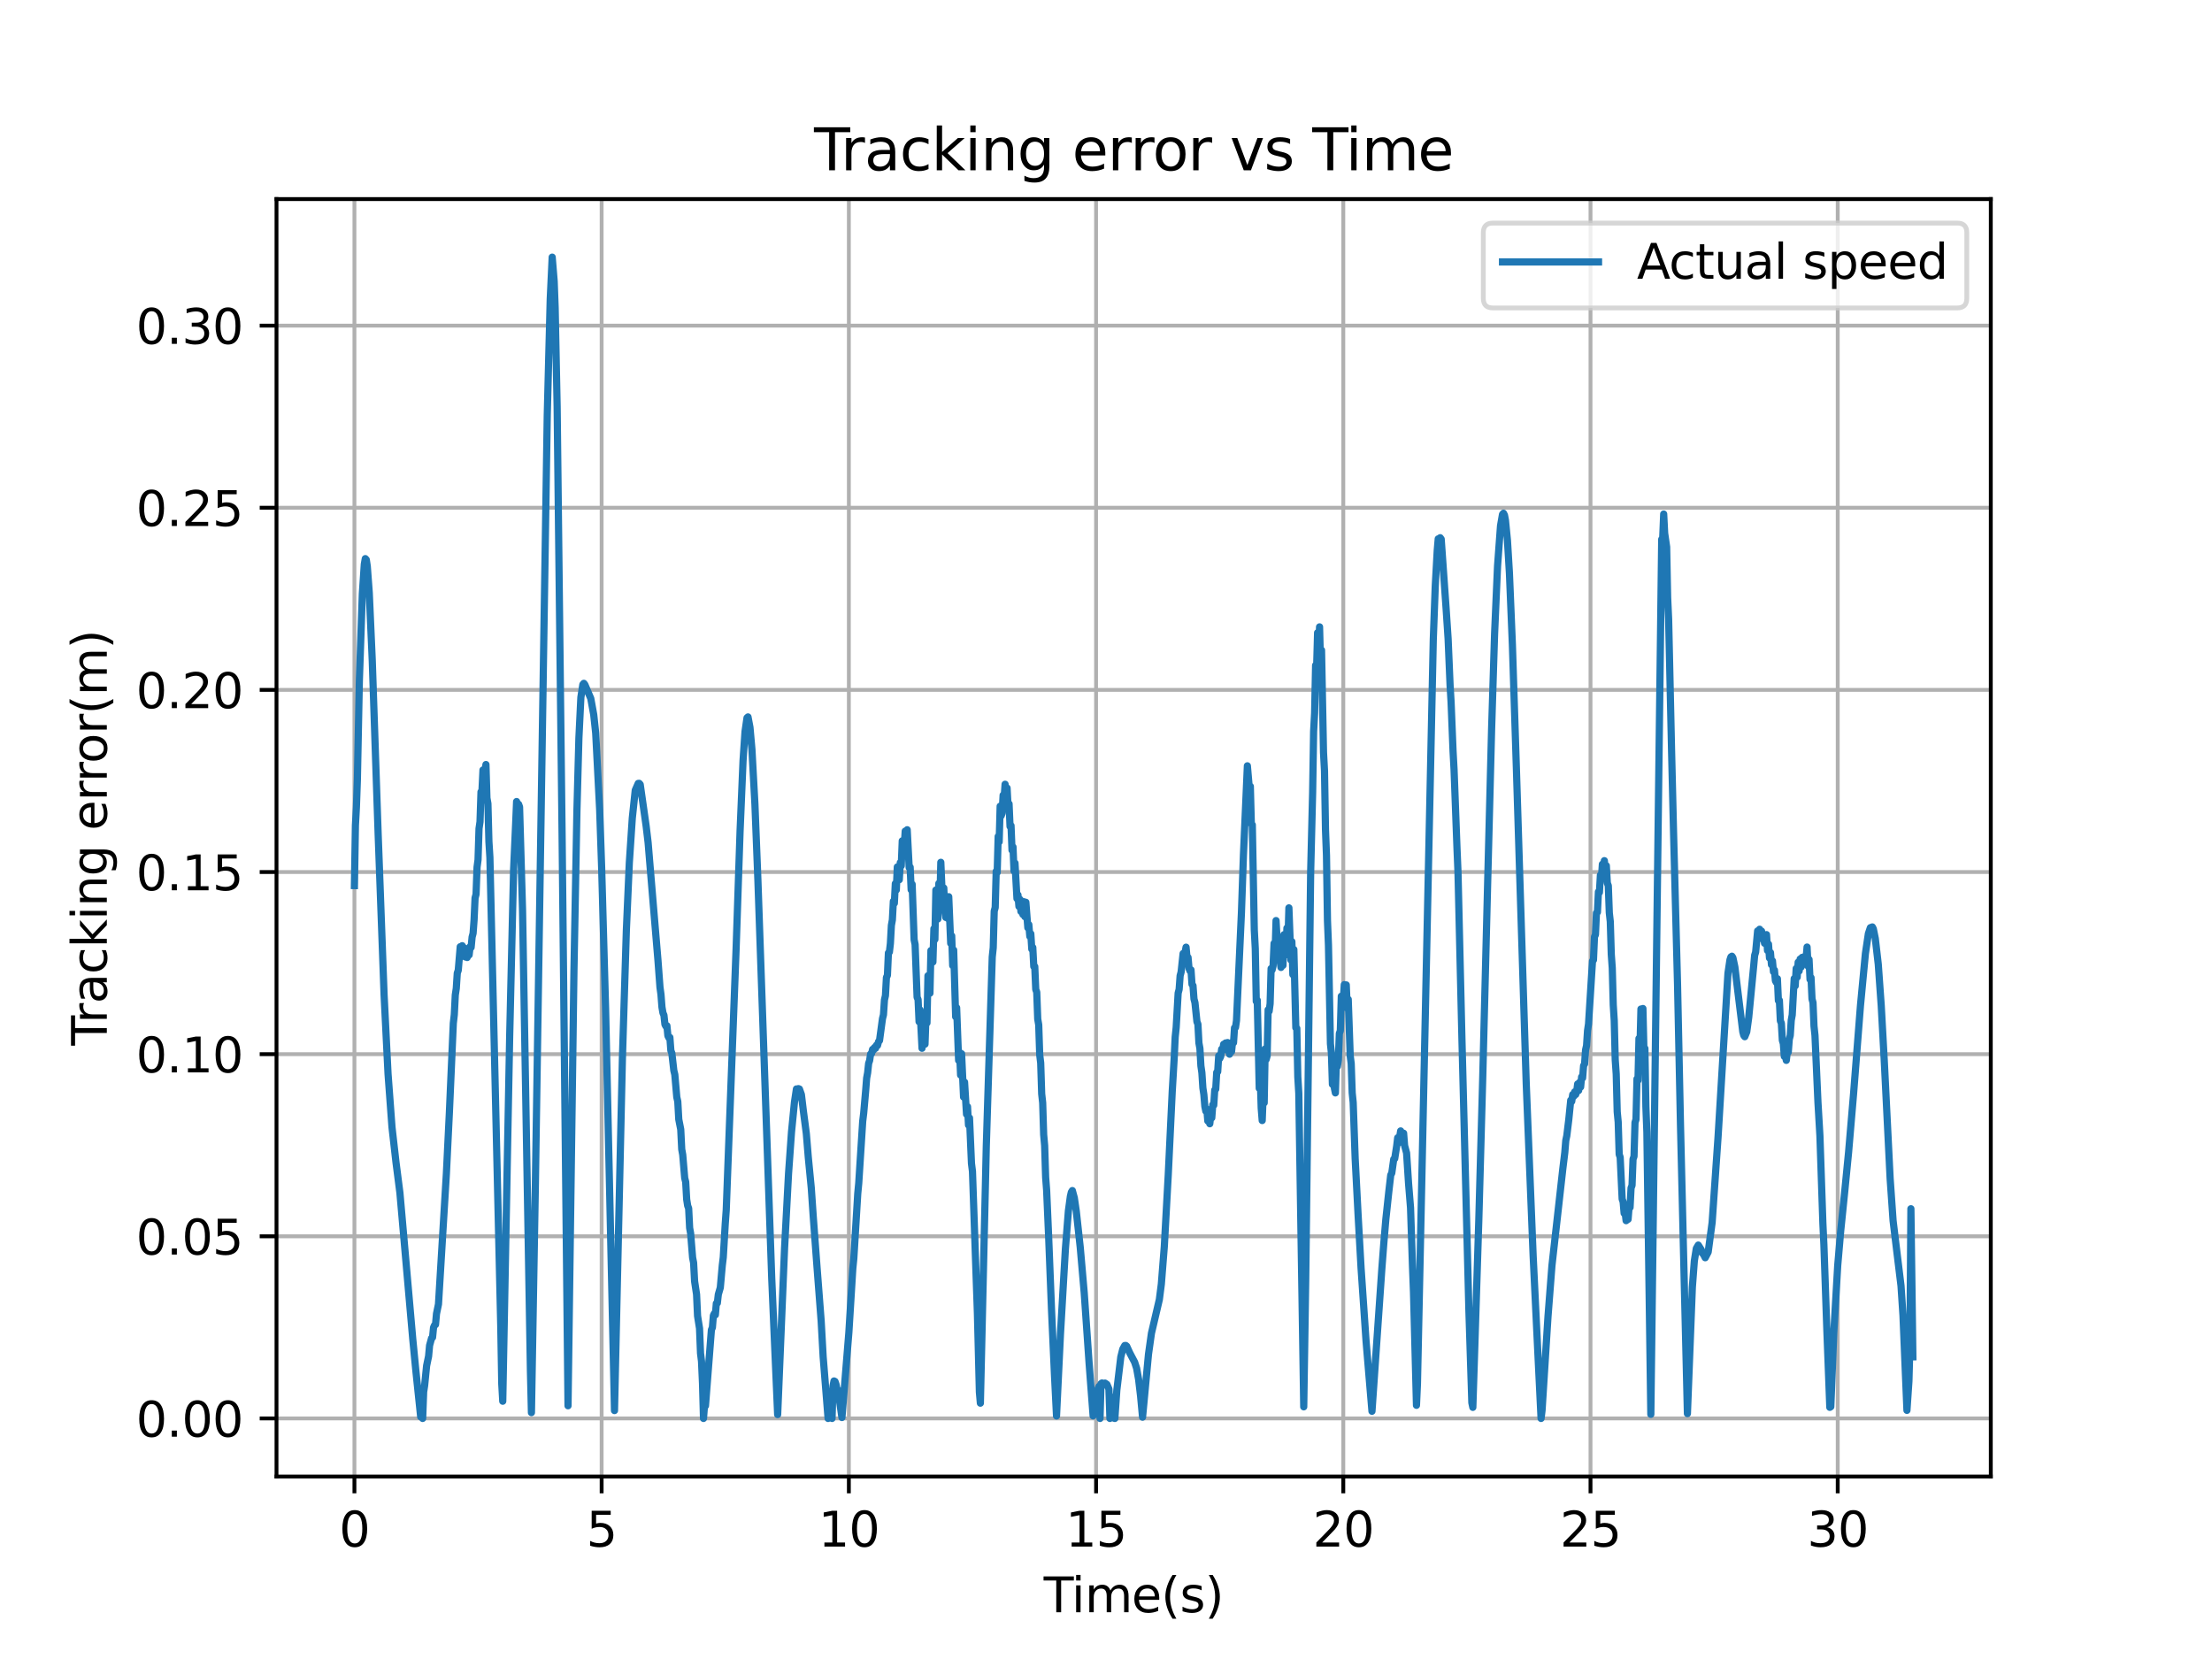 <?xml version="1.0" encoding="utf-8" standalone="no"?>
<!DOCTYPE svg PUBLIC "-//W3C//DTD SVG 1.1//EN"
  "http://www.w3.org/Graphics/SVG/1.1/DTD/svg11.dtd">
<svg xmlns:xlink="http://www.w3.org/1999/xlink" width="460.8pt" height="345.6pt" viewBox="0 0 460.8 345.6" xmlns="http://www.w3.org/2000/svg" version="1.1">
 <defs>
  <style type="text/css">*{stroke-linejoin: round; stroke-linecap: butt}</style>
 </defs>
 <g id="figure_1">
  <g id="patch_1">
   <path d="M 0 345.6 
L 460.8 345.6 
L 460.8 0 
L 0 0 
z
" style="fill: #ffffff"/>
  </g>
  <g id="axes_1">
   <g id="patch_2">
    <path d="M 57.6 307.584 
L 414.72 307.584 
L 414.72 41.472 
L 57.6 41.472 
z
" style="fill: #ffffff"/>
   </g>
   <g id="matplotlib.axis_1">
    <g id="xtick_1">
     <g id="line2d_1">
      <path d="M 73.833 307.584 
L 73.833 41.472 
" clip-path="url(#p27a03e631f)" style="fill: none; stroke: #b0b0b0; stroke-width: 0.8; stroke-linecap: square"/>
     </g>
     <g id="line2d_2">
      <defs>
       <path id="mae8f7dd7ca" d="M 0 0 
L 0 3.5 
" style="stroke: #000000; stroke-width: 0.8"/>
      </defs>
      <g>
       <use xlink:href="#mae8f7dd7ca" x="73.833" y="307.584" style="stroke: #000000; stroke-width: 0.8"/>
      </g>
     </g>
     <g id="text_1">
      <!-- 0 -->
      <g transform="translate(70.651 322.182) scale(0.1 -0.1)">
       <defs>
        <path id="DejaVuSans-30" d="M 2034 4250 
Q 1547 4250 1301 3770 
Q 1056 3291 1056 2328 
Q 1056 1369 1301 889 
Q 1547 409 2034 409 
Q 2525 409 2770 889 
Q 3016 1369 3016 2328 
Q 3016 3291 2770 3770 
Q 2525 4250 2034 4250 
z
M 2034 4750 
Q 2819 4750 3233 4129 
Q 3647 3509 3647 2328 
Q 3647 1150 3233 529 
Q 2819 -91 2034 -91 
Q 1250 -91 836 529 
Q 422 1150 422 2328 
Q 422 3509 836 4129 
Q 1250 4750 2034 4750 
z
" transform="scale(0.016)"/>
       </defs>
       <use xlink:href="#DejaVuSans-30"/>
      </g>
     </g>
    </g>
    <g id="xtick_2">
     <g id="line2d_3">
      <path d="M 125.332 307.584 
L 125.332 41.472 
" clip-path="url(#p27a03e631f)" style="fill: none; stroke: #b0b0b0; stroke-width: 0.8; stroke-linecap: square"/>
     </g>
     <g id="line2d_4">
      <g>
       <use xlink:href="#mae8f7dd7ca" x="125.332" y="307.584" style="stroke: #000000; stroke-width: 0.8"/>
      </g>
     </g>
     <g id="text_2">
      <!-- 5 -->
      <g transform="translate(122.151 322.182) scale(0.1 -0.1)">
       <defs>
        <path id="DejaVuSans-35" d="M 691 4666 
L 3169 4666 
L 3169 4134 
L 1269 4134 
L 1269 2991 
Q 1406 3038 1543 3061 
Q 1681 3084 1819 3084 
Q 2600 3084 3056 2656 
Q 3513 2228 3513 1497 
Q 3513 744 3044 326 
Q 2575 -91 1722 -91 
Q 1428 -91 1123 -41 
Q 819 9 494 109 
L 494 744 
Q 775 591 1075 516 
Q 1375 441 1709 441 
Q 2250 441 2565 725 
Q 2881 1009 2881 1497 
Q 2881 1984 2565 2268 
Q 2250 2553 1709 2553 
Q 1456 2553 1204 2497 
Q 953 2441 691 2322 
L 691 4666 
z
" transform="scale(0.016)"/>
       </defs>
       <use xlink:href="#DejaVuSans-35"/>
      </g>
     </g>
    </g>
    <g id="xtick_3">
     <g id="line2d_5">
      <path d="M 176.832 307.584 
L 176.832 41.472 
" clip-path="url(#p27a03e631f)" style="fill: none; stroke: #b0b0b0; stroke-width: 0.8; stroke-linecap: square"/>
     </g>
     <g id="line2d_6">
      <g>
       <use xlink:href="#mae8f7dd7ca" x="176.832" y="307.584" style="stroke: #000000; stroke-width: 0.8"/>
      </g>
     </g>
     <g id="text_3">
      <!-- 10 -->
      <g transform="translate(170.47 322.182) scale(0.1 -0.1)">
       <defs>
        <path id="DejaVuSans-31" d="M 794 531 
L 1825 531 
L 1825 4091 
L 703 3866 
L 703 4441 
L 1819 4666 
L 2450 4666 
L 2450 531 
L 3481 531 
L 3481 0 
L 794 0 
L 794 531 
z
" transform="scale(0.016)"/>
       </defs>
       <use xlink:href="#DejaVuSans-31"/>
       <use xlink:href="#DejaVuSans-30" x="63.623"/>
      </g>
     </g>
    </g>
    <g id="xtick_4">
     <g id="line2d_7">
      <path d="M 228.332 307.584 
L 228.332 41.472 
" clip-path="url(#p27a03e631f)" style="fill: none; stroke: #b0b0b0; stroke-width: 0.8; stroke-linecap: square"/>
     </g>
     <g id="line2d_8">
      <g>
       <use xlink:href="#mae8f7dd7ca" x="228.332" y="307.584" style="stroke: #000000; stroke-width: 0.8"/>
      </g>
     </g>
     <g id="text_4">
      <!-- 15 -->
      <g transform="translate(221.97 322.182) scale(0.1 -0.1)">
       <use xlink:href="#DejaVuSans-31"/>
       <use xlink:href="#DejaVuSans-35" x="63.623"/>
      </g>
     </g>
    </g>
    <g id="xtick_5">
     <g id="line2d_9">
      <path d="M 279.832 307.584 
L 279.832 41.472 
" clip-path="url(#p27a03e631f)" style="fill: none; stroke: #b0b0b0; stroke-width: 0.8; stroke-linecap: square"/>
     </g>
     <g id="line2d_10">
      <g>
       <use xlink:href="#mae8f7dd7ca" x="279.832" y="307.584" style="stroke: #000000; stroke-width: 0.8"/>
      </g>
     </g>
     <g id="text_5">
      <!-- 20 -->
      <g transform="translate(273.469 322.182) scale(0.1 -0.1)">
       <defs>
        <path id="DejaVuSans-32" d="M 1228 531 
L 3431 531 
L 3431 0 
L 469 0 
L 469 531 
Q 828 903 1448 1529 
Q 2069 2156 2228 2338 
Q 2531 2678 2651 2914 
Q 2772 3150 2772 3378 
Q 2772 3750 2511 3984 
Q 2250 4219 1831 4219 
Q 1534 4219 1204 4116 
Q 875 4013 500 3803 
L 500 4441 
Q 881 4594 1212 4672 
Q 1544 4750 1819 4750 
Q 2544 4750 2975 4387 
Q 3406 4025 3406 3419 
Q 3406 3131 3298 2873 
Q 3191 2616 2906 2266 
Q 2828 2175 2409 1742 
Q 1991 1309 1228 531 
z
" transform="scale(0.016)"/>
       </defs>
       <use xlink:href="#DejaVuSans-32"/>
       <use xlink:href="#DejaVuSans-30" x="63.623"/>
      </g>
     </g>
    </g>
    <g id="xtick_6">
     <g id="line2d_11">
      <path d="M 331.332 307.584 
L 331.332 41.472 
" clip-path="url(#p27a03e631f)" style="fill: none; stroke: #b0b0b0; stroke-width: 0.8; stroke-linecap: square"/>
     </g>
     <g id="line2d_12">
      <g>
       <use xlink:href="#mae8f7dd7ca" x="331.332" y="307.584" style="stroke: #000000; stroke-width: 0.8"/>
      </g>
     </g>
     <g id="text_6">
      <!-- 25 -->
      <g transform="translate(324.969 322.182) scale(0.1 -0.1)">
       <use xlink:href="#DejaVuSans-32"/>
       <use xlink:href="#DejaVuSans-35" x="63.623"/>
      </g>
     </g>
    </g>
    <g id="xtick_7">
     <g id="line2d_13">
      <path d="M 382.831 307.584 
L 382.831 41.472 
" clip-path="url(#p27a03e631f)" style="fill: none; stroke: #b0b0b0; stroke-width: 0.8; stroke-linecap: square"/>
     </g>
     <g id="line2d_14">
      <g>
       <use xlink:href="#mae8f7dd7ca" x="382.831" y="307.584" style="stroke: #000000; stroke-width: 0.8"/>
      </g>
     </g>
     <g id="text_7">
      <!-- 30 -->
      <g transform="translate(376.469 322.182) scale(0.1 -0.1)">
       <defs>
        <path id="DejaVuSans-33" d="M 2597 2516 
Q 3050 2419 3304 2112 
Q 3559 1806 3559 1356 
Q 3559 666 3084 287 
Q 2609 -91 1734 -91 
Q 1441 -91 1130 -33 
Q 819 25 488 141 
L 488 750 
Q 750 597 1062 519 
Q 1375 441 1716 441 
Q 2309 441 2620 675 
Q 2931 909 2931 1356 
Q 2931 1769 2642 2001 
Q 2353 2234 1838 2234 
L 1294 2234 
L 1294 2753 
L 1863 2753 
Q 2328 2753 2575 2939 
Q 2822 3125 2822 3475 
Q 2822 3834 2567 4026 
Q 2313 4219 1838 4219 
Q 1578 4219 1281 4162 
Q 984 4106 628 3988 
L 628 4550 
Q 988 4650 1302 4700 
Q 1616 4750 1894 4750 
Q 2613 4750 3031 4423 
Q 3450 4097 3450 3541 
Q 3450 3153 3228 2886 
Q 3006 2619 2597 2516 
z
" transform="scale(0.016)"/>
       </defs>
       <use xlink:href="#DejaVuSans-33"/>
       <use xlink:href="#DejaVuSans-30" x="63.623"/>
      </g>
     </g>
    </g>
    <g id="text_8">
     <!-- Time(s) -->
     <g transform="translate(217.42 335.861) scale(0.1 -0.1)">
      <defs>
       <path id="DejaVuSans-54" d="M -19 4666 
L 3928 4666 
L 3928 4134 
L 2272 4134 
L 2272 0 
L 1638 0 
L 1638 4134 
L -19 4134 
L -19 4666 
z
" transform="scale(0.016)"/>
       <path id="DejaVuSans-69" d="M 603 3500 
L 1178 3500 
L 1178 0 
L 603 0 
L 603 3500 
z
M 603 4863 
L 1178 4863 
L 1178 4134 
L 603 4134 
L 603 4863 
z
" transform="scale(0.016)"/>
       <path id="DejaVuSans-6d" d="M 3328 2828 
Q 3544 3216 3844 3400 
Q 4144 3584 4550 3584 
Q 5097 3584 5394 3201 
Q 5691 2819 5691 2113 
L 5691 0 
L 5113 0 
L 5113 2094 
Q 5113 2597 4934 2840 
Q 4756 3084 4391 3084 
Q 3944 3084 3684 2787 
Q 3425 2491 3425 1978 
L 3425 0 
L 2847 0 
L 2847 2094 
Q 2847 2600 2669 2842 
Q 2491 3084 2119 3084 
Q 1678 3084 1418 2786 
Q 1159 2488 1159 1978 
L 1159 0 
L 581 0 
L 581 3500 
L 1159 3500 
L 1159 2956 
Q 1356 3278 1631 3431 
Q 1906 3584 2284 3584 
Q 2666 3584 2933 3390 
Q 3200 3197 3328 2828 
z
" transform="scale(0.016)"/>
       <path id="DejaVuSans-65" d="M 3597 1894 
L 3597 1613 
L 953 1613 
Q 991 1019 1311 708 
Q 1631 397 2203 397 
Q 2534 397 2845 478 
Q 3156 559 3463 722 
L 3463 178 
Q 3153 47 2828 -22 
Q 2503 -91 2169 -91 
Q 1331 -91 842 396 
Q 353 884 353 1716 
Q 353 2575 817 3079 
Q 1281 3584 2069 3584 
Q 2775 3584 3186 3129 
Q 3597 2675 3597 1894 
z
M 3022 2063 
Q 3016 2534 2758 2815 
Q 2500 3097 2075 3097 
Q 1594 3097 1305 2825 
Q 1016 2553 972 2059 
L 3022 2063 
z
" transform="scale(0.016)"/>
       <path id="DejaVuSans-28" d="M 1984 4856 
Q 1566 4138 1362 3434 
Q 1159 2731 1159 2009 
Q 1159 1288 1364 580 
Q 1569 -128 1984 -844 
L 1484 -844 
Q 1016 -109 783 600 
Q 550 1309 550 2009 
Q 550 2706 781 3412 
Q 1013 4119 1484 4856 
L 1984 4856 
z
" transform="scale(0.016)"/>
       <path id="DejaVuSans-73" d="M 2834 3397 
L 2834 2853 
Q 2591 2978 2328 3040 
Q 2066 3103 1784 3103 
Q 1356 3103 1142 2972 
Q 928 2841 928 2578 
Q 928 2378 1081 2264 
Q 1234 2150 1697 2047 
L 1894 2003 
Q 2506 1872 2764 1633 
Q 3022 1394 3022 966 
Q 3022 478 2636 193 
Q 2250 -91 1575 -91 
Q 1294 -91 989 -36 
Q 684 19 347 128 
L 347 722 
Q 666 556 975 473 
Q 1284 391 1588 391 
Q 1994 391 2212 530 
Q 2431 669 2431 922 
Q 2431 1156 2273 1281 
Q 2116 1406 1581 1522 
L 1381 1569 
Q 847 1681 609 1914 
Q 372 2147 372 2553 
Q 372 3047 722 3315 
Q 1072 3584 1716 3584 
Q 2034 3584 2315 3537 
Q 2597 3491 2834 3397 
z
" transform="scale(0.016)"/>
       <path id="DejaVuSans-29" d="M 513 4856 
L 1013 4856 
Q 1481 4119 1714 3412 
Q 1947 2706 1947 2009 
Q 1947 1309 1714 600 
Q 1481 -109 1013 -844 
L 513 -844 
Q 928 -128 1133 580 
Q 1338 1288 1338 2009 
Q 1338 2731 1133 3434 
Q 928 4138 513 4856 
z
" transform="scale(0.016)"/>
      </defs>
      <use xlink:href="#DejaVuSans-54"/>
      <use xlink:href="#DejaVuSans-69" x="57.959"/>
      <use xlink:href="#DejaVuSans-6d" x="85.742"/>
      <use xlink:href="#DejaVuSans-65" x="183.154"/>
      <use xlink:href="#DejaVuSans-28" x="244.678"/>
      <use xlink:href="#DejaVuSans-73" x="283.691"/>
      <use xlink:href="#DejaVuSans-29" x="335.791"/>
     </g>
    </g>
   </g>
   <g id="matplotlib.axis_2">
    <g id="ytick_1">
     <g id="line2d_15">
      <path d="M 57.6 295.488 
L 414.72 295.488 
" clip-path="url(#p27a03e631f)" style="fill: none; stroke: #b0b0b0; stroke-width: 0.8; stroke-linecap: square"/>
     </g>
     <g id="line2d_16">
      <defs>
       <path id="m4000455b12" d="M 0 0 
L -3.5 0 
" style="stroke: #000000; stroke-width: 0.8"/>
      </defs>
      <g>
       <use xlink:href="#m4000455b12" x="57.6" y="295.488" style="stroke: #000000; stroke-width: 0.8"/>
      </g>
     </g>
     <g id="text_9">
      <!-- 0.00 -->
      <g transform="translate(28.334 299.287) scale(0.1 -0.1)">
       <defs>
        <path id="DejaVuSans-2e" d="M 684 794 
L 1344 794 
L 1344 0 
L 684 0 
L 684 794 
z
" transform="scale(0.016)"/>
       </defs>
       <use xlink:href="#DejaVuSans-30"/>
       <use xlink:href="#DejaVuSans-2e" x="63.623"/>
       <use xlink:href="#DejaVuSans-30" x="95.41"/>
       <use xlink:href="#DejaVuSans-30" x="159.033"/>
      </g>
     </g>
    </g>
    <g id="ytick_2">
     <g id="line2d_17">
      <path d="M 57.6 257.545 
L 414.72 257.545 
" clip-path="url(#p27a03e631f)" style="fill: none; stroke: #b0b0b0; stroke-width: 0.8; stroke-linecap: square"/>
     </g>
     <g id="line2d_18">
      <g>
       <use xlink:href="#m4000455b12" x="57.6" y="257.545" style="stroke: #000000; stroke-width: 0.8"/>
      </g>
     </g>
     <g id="text_10">
      <!-- 0.05 -->
      <g transform="translate(28.334 261.344) scale(0.1 -0.1)">
       <use xlink:href="#DejaVuSans-30"/>
       <use xlink:href="#DejaVuSans-2e" x="63.623"/>
       <use xlink:href="#DejaVuSans-30" x="95.41"/>
       <use xlink:href="#DejaVuSans-35" x="159.033"/>
      </g>
     </g>
    </g>
    <g id="ytick_3">
     <g id="line2d_19">
      <path d="M 57.6 219.602 
L 414.72 219.602 
" clip-path="url(#p27a03e631f)" style="fill: none; stroke: #b0b0b0; stroke-width: 0.8; stroke-linecap: square"/>
     </g>
     <g id="line2d_20">
      <g>
       <use xlink:href="#m4000455b12" x="57.6" y="219.602" style="stroke: #000000; stroke-width: 0.8"/>
      </g>
     </g>
     <g id="text_11">
      <!-- 0.10 -->
      <g transform="translate(28.334 223.401) scale(0.1 -0.1)">
       <use xlink:href="#DejaVuSans-30"/>
       <use xlink:href="#DejaVuSans-2e" x="63.623"/>
       <use xlink:href="#DejaVuSans-31" x="95.41"/>
       <use xlink:href="#DejaVuSans-30" x="159.033"/>
      </g>
     </g>
    </g>
    <g id="ytick_4">
     <g id="line2d_21">
      <path d="M 57.6 181.659 
L 414.72 181.659 
" clip-path="url(#p27a03e631f)" style="fill: none; stroke: #b0b0b0; stroke-width: 0.8; stroke-linecap: square"/>
     </g>
     <g id="line2d_22">
      <g>
       <use xlink:href="#m4000455b12" x="57.6" y="181.659" style="stroke: #000000; stroke-width: 0.8"/>
      </g>
     </g>
     <g id="text_12">
      <!-- 0.15 -->
      <g transform="translate(28.334 185.459) scale(0.1 -0.1)">
       <use xlink:href="#DejaVuSans-30"/>
       <use xlink:href="#DejaVuSans-2e" x="63.623"/>
       <use xlink:href="#DejaVuSans-31" x="95.41"/>
       <use xlink:href="#DejaVuSans-35" x="159.033"/>
      </g>
     </g>
    </g>
    <g id="ytick_5">
     <g id="line2d_23">
      <path d="M 57.6 143.716 
L 414.72 143.716 
" clip-path="url(#p27a03e631f)" style="fill: none; stroke: #b0b0b0; stroke-width: 0.8; stroke-linecap: square"/>
     </g>
     <g id="line2d_24">
      <g>
       <use xlink:href="#m4000455b12" x="57.6" y="143.716" style="stroke: #000000; stroke-width: 0.8"/>
      </g>
     </g>
     <g id="text_13">
      <!-- 0.20 -->
      <g transform="translate(28.334 147.516) scale(0.1 -0.1)">
       <use xlink:href="#DejaVuSans-30"/>
       <use xlink:href="#DejaVuSans-2e" x="63.623"/>
       <use xlink:href="#DejaVuSans-32" x="95.41"/>
       <use xlink:href="#DejaVuSans-30" x="159.033"/>
      </g>
     </g>
    </g>
    <g id="ytick_6">
     <g id="line2d_25">
      <path d="M 57.6 105.774 
L 414.72 105.774 
" clip-path="url(#p27a03e631f)" style="fill: none; stroke: #b0b0b0; stroke-width: 0.8; stroke-linecap: square"/>
     </g>
     <g id="line2d_26">
      <g>
       <use xlink:href="#m4000455b12" x="57.6" y="105.774" style="stroke: #000000; stroke-width: 0.8"/>
      </g>
     </g>
     <g id="text_14">
      <!-- 0.25 -->
      <g transform="translate(28.334 109.573) scale(0.1 -0.1)">
       <use xlink:href="#DejaVuSans-30"/>
       <use xlink:href="#DejaVuSans-2e" x="63.623"/>
       <use xlink:href="#DejaVuSans-32" x="95.41"/>
       <use xlink:href="#DejaVuSans-35" x="159.033"/>
      </g>
     </g>
    </g>
    <g id="ytick_7">
     <g id="line2d_27">
      <path d="M 57.6 67.831 
L 414.72 67.831 
" clip-path="url(#p27a03e631f)" style="fill: none; stroke: #b0b0b0; stroke-width: 0.8; stroke-linecap: square"/>
     </g>
     <g id="line2d_28">
      <g>
       <use xlink:href="#m4000455b12" x="57.6" y="67.831" style="stroke: #000000; stroke-width: 0.8"/>
      </g>
     </g>
     <g id="text_15">
      <!-- 0.30 -->
      <g transform="translate(28.334 71.63) scale(0.1 -0.1)">
       <use xlink:href="#DejaVuSans-30"/>
       <use xlink:href="#DejaVuSans-2e" x="63.623"/>
       <use xlink:href="#DejaVuSans-33" x="95.41"/>
       <use xlink:href="#DejaVuSans-30" x="159.033"/>
      </g>
     </g>
    </g>
    <g id="text_16">
     <!-- Tracking error(m) -->
     <g transform="translate(22.255 217.804) rotate(-90) scale(0.1 -0.1)">
      <defs>
       <path id="DejaVuSans-72" d="M 2631 2963 
Q 2534 3019 2420 3045 
Q 2306 3072 2169 3072 
Q 1681 3072 1420 2755 
Q 1159 2438 1159 1844 
L 1159 0 
L 581 0 
L 581 3500 
L 1159 3500 
L 1159 2956 
Q 1341 3275 1631 3429 
Q 1922 3584 2338 3584 
Q 2397 3584 2469 3576 
Q 2541 3569 2628 3553 
L 2631 2963 
z
" transform="scale(0.016)"/>
       <path id="DejaVuSans-61" d="M 2194 1759 
Q 1497 1759 1228 1600 
Q 959 1441 959 1056 
Q 959 750 1161 570 
Q 1363 391 1709 391 
Q 2188 391 2477 730 
Q 2766 1069 2766 1631 
L 2766 1759 
L 2194 1759 
z
M 3341 1997 
L 3341 0 
L 2766 0 
L 2766 531 
Q 2569 213 2275 61 
Q 1981 -91 1556 -91 
Q 1019 -91 701 211 
Q 384 513 384 1019 
Q 384 1609 779 1909 
Q 1175 2209 1959 2209 
L 2766 2209 
L 2766 2266 
Q 2766 2663 2505 2880 
Q 2244 3097 1772 3097 
Q 1472 3097 1187 3025 
Q 903 2953 641 2809 
L 641 3341 
Q 956 3463 1253 3523 
Q 1550 3584 1831 3584 
Q 2591 3584 2966 3190 
Q 3341 2797 3341 1997 
z
" transform="scale(0.016)"/>
       <path id="DejaVuSans-63" d="M 3122 3366 
L 3122 2828 
Q 2878 2963 2633 3030 
Q 2388 3097 2138 3097 
Q 1578 3097 1268 2742 
Q 959 2388 959 1747 
Q 959 1106 1268 751 
Q 1578 397 2138 397 
Q 2388 397 2633 464 
Q 2878 531 3122 666 
L 3122 134 
Q 2881 22 2623 -34 
Q 2366 -91 2075 -91 
Q 1284 -91 818 406 
Q 353 903 353 1747 
Q 353 2603 823 3093 
Q 1294 3584 2113 3584 
Q 2378 3584 2631 3529 
Q 2884 3475 3122 3366 
z
" transform="scale(0.016)"/>
       <path id="DejaVuSans-6b" d="M 581 4863 
L 1159 4863 
L 1159 1991 
L 2875 3500 
L 3609 3500 
L 1753 1863 
L 3688 0 
L 2938 0 
L 1159 1709 
L 1159 0 
L 581 0 
L 581 4863 
z
" transform="scale(0.016)"/>
       <path id="DejaVuSans-6e" d="M 3513 2113 
L 3513 0 
L 2938 0 
L 2938 2094 
Q 2938 2591 2744 2837 
Q 2550 3084 2163 3084 
Q 1697 3084 1428 2787 
Q 1159 2491 1159 1978 
L 1159 0 
L 581 0 
L 581 3500 
L 1159 3500 
L 1159 2956 
Q 1366 3272 1645 3428 
Q 1925 3584 2291 3584 
Q 2894 3584 3203 3211 
Q 3513 2838 3513 2113 
z
" transform="scale(0.016)"/>
       <path id="DejaVuSans-67" d="M 2906 1791 
Q 2906 2416 2648 2759 
Q 2391 3103 1925 3103 
Q 1463 3103 1205 2759 
Q 947 2416 947 1791 
Q 947 1169 1205 825 
Q 1463 481 1925 481 
Q 2391 481 2648 825 
Q 2906 1169 2906 1791 
z
M 3481 434 
Q 3481 -459 3084 -895 
Q 2688 -1331 1869 -1331 
Q 1566 -1331 1297 -1286 
Q 1028 -1241 775 -1147 
L 775 -588 
Q 1028 -725 1275 -790 
Q 1522 -856 1778 -856 
Q 2344 -856 2625 -561 
Q 2906 -266 2906 331 
L 2906 616 
Q 2728 306 2450 153 
Q 2172 0 1784 0 
Q 1141 0 747 490 
Q 353 981 353 1791 
Q 353 2603 747 3093 
Q 1141 3584 1784 3584 
Q 2172 3584 2450 3431 
Q 2728 3278 2906 2969 
L 2906 3500 
L 3481 3500 
L 3481 434 
z
" transform="scale(0.016)"/>
       <path id="DejaVuSans-20" transform="scale(0.016)"/>
       <path id="DejaVuSans-6f" d="M 1959 3097 
Q 1497 3097 1228 2736 
Q 959 2375 959 1747 
Q 959 1119 1226 758 
Q 1494 397 1959 397 
Q 2419 397 2687 759 
Q 2956 1122 2956 1747 
Q 2956 2369 2687 2733 
Q 2419 3097 1959 3097 
z
M 1959 3584 
Q 2709 3584 3137 3096 
Q 3566 2609 3566 1747 
Q 3566 888 3137 398 
Q 2709 -91 1959 -91 
Q 1206 -91 779 398 
Q 353 888 353 1747 
Q 353 2609 779 3096 
Q 1206 3584 1959 3584 
z
" transform="scale(0.016)"/>
      </defs>
      <use xlink:href="#DejaVuSans-54"/>
      <use xlink:href="#DejaVuSans-72" x="46.334"/>
      <use xlink:href="#DejaVuSans-61" x="87.447"/>
      <use xlink:href="#DejaVuSans-63" x="148.727"/>
      <use xlink:href="#DejaVuSans-6b" x="203.707"/>
      <use xlink:href="#DejaVuSans-69" x="261.617"/>
      <use xlink:href="#DejaVuSans-6e" x="289.4"/>
      <use xlink:href="#DejaVuSans-67" x="352.779"/>
      <use xlink:href="#DejaVuSans-20" x="416.256"/>
      <use xlink:href="#DejaVuSans-65" x="448.043"/>
      <use xlink:href="#DejaVuSans-72" x="509.566"/>
      <use xlink:href="#DejaVuSans-72" x="548.93"/>
      <use xlink:href="#DejaVuSans-6f" x="587.793"/>
      <use xlink:href="#DejaVuSans-72" x="648.975"/>
      <use xlink:href="#DejaVuSans-28" x="690.088"/>
      <use xlink:href="#DejaVuSans-6d" x="729.102"/>
      <use xlink:href="#DejaVuSans-29" x="826.514"/>
     </g>
    </g>
   </g>
   <g id="line2d_29">
    <path d="M 73.833 184.482 
L 74.039 171.938 
L 74.039 171.938 
L 74.245 168.163 
L 74.245 168.163 
L 74.451 162.334 
L 74.451 162.334 
L 74.863 141.733 
L 74.863 141.733 
L 75.481 123.702 
L 75.481 123.702 
L 75.893 117.534 
L 75.893 117.534 
L 76.099 116.373 
L 76.099 116.373 
L 76.305 116.601 
L 76.305 116.601 
L 76.511 117.963 
L 76.511 117.963 
L 76.923 123.479 
L 76.923 123.479 
L 77.541 137.429 
L 77.541 137.429 
L 78.777 173.791 
L 78.777 173.791 
L 80.013 207.257 
L 80.013 207.257 
L 80.837 223.73 
L 80.837 223.73 
L 81.661 234.834 
L 81.661 234.834 
L 82.485 242.077 
L 82.485 242.077 
L 83.309 248.492 
L 83.309 248.492 
L 85.987 278.965 
L 85.987 278.965 
L 86.605 285.298 
L 86.605 285.298 
L 87.635 295.148 
L 87.635 295.148 
L 87.841 293.201 
L 87.841 293.201 
L 88.047 295.488 
L 88.047 295.488 
L 88.253 289.954 
L 88.253 289.954 
L 88.459 288.617 
L 88.459 288.617 
L 88.871 284.504 
L 88.871 284.504 
L 89.283 282.533 
L 89.283 282.533 
L 89.489 280.284 
L 89.489 280.284 
L 89.901 278.776 
L 89.901 278.776 
L 90.107 278.606 
L 90.107 278.606 
L 90.313 276.538 
L 90.313 276.538 
L 90.519 276.077 
L 90.519 276.077 
L 90.725 275.935 
L 90.725 275.935 
L 90.931 273.667 
L 90.931 273.667 
L 91.343 271.696 
L 91.343 271.696 
L 92.991 244.463 
L 92.991 244.463 
L 93.609 231.843 
L 93.609 231.843 
L 94.433 213.162 
L 94.433 213.162 
L 94.639 211.369 
L 94.845 207.269 
L 94.845 207.269 
L 95.051 205.921 
L 95.051 205.921 
L 95.257 202.724 
L 95.257 202.724 
L 95.463 202.124 
L 95.463 202.124 
L 95.875 197.215 
L 95.875 197.215 
L 96.081 199.056 
L 96.081 199.056 
L 96.287 197.006 
L 96.287 197.006 
L 96.493 199.065 
L 96.493 199.065 
L 96.699 197.455 
L 96.699 197.455 
L 96.905 199.347 
L 96.905 199.347 
L 97.111 197.931 
L 97.111 197.931 
L 97.317 199.468 
L 97.317 199.468 
L 97.523 197.96 
L 97.523 197.96 
L 97.729 198.932 
L 97.729 198.932 
L 97.935 197.189 
L 98.141 197.372 
L 98.141 197.372 
L 98.347 195.211 
L 98.347 195.211 
L 98.553 194.423 
L 98.553 194.423 
L 98.759 191.636 
L 98.759 191.636 
L 98.965 187.065 
L 98.965 187.065 
L 99.171 186.293 
L 99.171 186.293 
L 99.377 180.652 
L 99.377 180.652 
L 99.583 179.122 
L 99.583 179.122 
L 99.789 172.6 
L 99.789 172.6 
L 99.995 171.193 
L 99.995 171.193 
L 100.201 164.965 
L 100.201 164.965 
L 100.407 164.677 
L 100.407 164.677 
L 100.613 160.399 
L 100.613 160.399 
L 100.819 161.87 
L 100.819 161.87 
L 101.231 159.265 
L 101.231 159.265 
L 101.437 166.245 
L 101.437 166.245 
L 101.643 167.419 
L 101.643 167.419 
L 101.849 175.317 
L 101.849 175.317 
L 102.055 178.607 
L 102.055 178.607 
L 104.321 276.477 
L 104.321 276.477 
L 104.527 288.293 
L 104.527 288.293 
L 104.733 291.9 
L 104.733 291.9 
L 106.175 215.858 
L 106.175 215.858 
L 106.793 189.478 
L 106.793 189.478 
L 106.999 181.003 
L 106.999 181.003 
L 107.411 171.826 
L 107.411 171.826 
L 107.617 166.976 
L 107.617 166.976 
L 107.823 168.108 
L 107.823 168.108 
L 108.029 167.532 
L 108.029 167.532 
L 108.235 168.109 
L 108.235 168.109 
L 108.853 189.501 
L 108.853 189.501 
L 110.501 285.698 
L 110.501 285.698 
L 110.707 294.275 
L 110.707 294.275 
L 111.531 246.569 
L 111.531 246.569 
L 114.003 86.48 
L 114.003 86.48 
L 114.621 62.365 
L 114.621 62.365 
L 115.033 53.568 
L 115.033 53.568 
L 115.445 58.601 
L 115.445 58.601 
L 115.651 64.181 
L 115.651 64.181 
L 116.063 84.741 
L 116.063 84.741 
L 117.093 173.822 
L 117.093 173.822 
L 118.329 292.845 
L 118.329 292.845 
L 118.741 262.556 
L 118.741 262.556 
L 119.565 202.238 
L 119.565 202.238 
L 120.183 168.925 
L 120.183 168.925 
L 120.595 153.753 
L 120.595 153.753 
L 121.007 145.274 
L 121.007 145.274 
L 121.419 142.591 
L 121.419 142.591 
L 121.625 142.35 
L 121.625 142.35 
L 121.831 142.61 
L 121.831 142.61 
L 123.067 145.493 
L 123.067 145.493 
L 123.685 148.888 
L 123.685 148.888 
L 124.097 152.729 
L 124.097 152.729 
L 124.92 168.636 
L 124.92 168.636 
L 125.332 180.676 
L 125.332 180.676 
L 126.156 210.104 
L 126.156 210.104 
L 128.01 293.847 
L 128.01 293.847 
L 129.658 220.532 
L 129.658 220.532 
L 130.482 193.787 
L 130.482 193.787 
L 131.1 179.728 
L 131.1 179.728 
L 131.718 170.421 
L 131.718 170.421 
L 132.336 164.614 
L 132.336 164.614 
L 132.954 163.196 
L 132.954 163.196 
L 133.16 163.184 
L 133.16 163.184 
L 133.366 163.413 
L 133.366 163.413 
L 134.602 172.077 
L 134.602 172.077 
L 135.014 175.532 
L 135.014 175.532 
L 135.426 180.519 
L 135.426 180.519 
L 135.838 185.423 
L 135.838 185.423 
L 137.074 200.154 
L 137.074 200.154 
L 137.486 205.672 
L 137.486 205.672 
L 137.692 207.156 
L 137.692 207.156 
L 137.898 209.808 
L 137.898 209.808 
L 138.104 211.005 
L 138.104 211.005 
L 138.31 211.486 
L 138.31 211.486 
L 138.516 213.402 
L 138.516 213.402 
L 138.722 213.793 
L 138.722 213.793 
L 138.928 213.676 
L 138.928 213.676 
L 139.134 215.778 
L 139.134 215.778 
L 139.34 216.192 
L 139.546 216.108 
L 139.752 218.858 
L 139.752 218.858 
L 139.958 219.399 
L 139.958 219.399 
L 140.37 223.016 
L 140.37 223.016 
L 140.576 223.856 
L 140.576 223.856 
L 140.988 228.567 
L 140.988 228.567 
L 141.194 229.461 
L 141.194 229.461 
L 141.4 233.187 
L 141.4 233.187 
L 141.812 235.282 
L 141.812 235.282 
L 142.018 239.423 
L 142.018 239.423 
L 142.224 240.559 
L 142.224 240.559 
L 142.636 245.411 
L 142.636 245.411 
L 142.842 246.224 
L 142.842 246.224 
L 143.048 249.85 
L 143.048 249.85 
L 143.254 251.173 
L 143.254 251.173 
L 143.46 251.722 
L 143.46 251.722 
L 143.666 255.811 
L 143.666 255.811 
L 143.872 256.954 
L 143.872 256.954 
L 144.284 262.005 
L 144.284 262.005 
L 144.49 263.045 
L 144.49 263.045 
L 144.696 266.915 
L 144.696 266.915 
L 145.108 269.643 
L 145.108 269.643 
L 145.314 274.128 
L 145.314 274.128 
L 145.726 276.734 
L 145.726 276.734 
L 145.932 281.907 
L 145.932 281.907 
L 146.138 283.575 
L 146.138 283.575 
L 146.344 288.149 
L 146.344 288.149 
L 146.55 295.488 
L 146.55 295.488 
L 146.756 292.829 
L 146.756 292.829 
L 146.962 292.864 
L 146.962 292.864 
L 148.198 277.031 
L 148.198 277.031 
L 148.404 276.548 
L 148.61 274.032 
L 148.61 274.032 
L 148.816 273.62 
L 148.816 273.62 
L 149.022 273.912 
L 149.022 273.912 
L 149.228 271.508 
L 149.228 271.508 
L 149.434 271.466 
L 149.434 271.466 
L 149.64 269.655 
L 149.64 269.655 
L 150.052 268.243 
L 150.052 268.243 
L 150.464 263.617 
L 150.464 263.617 
L 150.67 261.934 
L 150.67 261.934 
L 151.082 254.918 
L 151.082 254.918 
L 151.288 252.062 
L 151.288 252.062 
L 153.348 197.56 
L 153.348 197.56 
L 154.172 173.079 
L 154.172 173.079 
L 154.79 158.467 
L 154.79 158.467 
L 155.202 152.403 
L 155.202 152.403 
L 155.614 149.535 
L 155.614 149.535 
L 155.82 149.349 
L 155.82 149.349 
L 156.232 151.529 
L 156.232 151.529 
L 156.644 156.138 
L 156.644 156.138 
L 157.262 167.498 
L 157.262 167.498 
L 157.88 183.229 
L 157.88 183.229 
L 160.764 266.27 
L 160.764 266.27 
L 162 294.683 
L 162 294.683 
L 163.442 259.954 
L 163.442 259.954 
L 164.266 244.496 
L 164.266 244.496 
L 164.884 235.814 
L 164.884 235.814 
L 165.502 229.58 
L 165.502 229.58 
L 165.914 226.841 
L 165.914 226.841 
L 166.12 227.014 
L 166.12 227.014 
L 166.326 226.779 
L 166.326 226.779 
L 166.532 226.858 
L 166.532 226.858 
L 166.944 228.019 
L 166.944 228.019 
L 167.356 231.437 
L 167.356 231.437 
L 167.974 236.152 
L 167.974 236.152 
L 168.386 241.133 
L 168.386 241.133 
L 169.004 247.487 
L 169.004 247.487 
L 169.416 253.471 
L 169.416 253.471 
L 170.24 264.483 
L 170.24 264.483 
L 171.064 275.195 
L 171.064 275.195 
L 171.476 282.615 
L 171.476 282.615 
L 172.506 295.488 
L 172.506 295.488 
L 173.124 289.816 
L 173.124 289.816 
L 173.33 295.488 
L 173.33 295.488 
L 173.536 288.724 
L 173.742 287.679 
L 173.742 287.679 
L 173.948 287.784 
L 173.948 287.784 
L 174.154 288.382 
L 174.154 288.382 
L 174.36 289.447 
L 174.36 289.447 
L 174.566 289.545 
L 175.39 295.291 
L 175.39 295.291 
L 176.832 277.595 
L 176.832 277.595 
L 177.656 264.247 
L 177.656 264.247 
L 177.862 262.187 
L 177.862 262.187 
L 178.686 248.643 
L 178.686 248.643 
L 178.892 246.486 
L 178.892 246.486 
L 179.716 233.584 
L 179.716 233.584 
L 179.922 231.884 
L 179.922 231.884 
L 180.334 227.218 
L 180.334 227.218 
L 180.54 224.586 
L 180.54 224.586 
L 180.746 223.466 
L 180.746 223.466 
L 180.952 221.519 
L 180.952 221.519 
L 181.158 220.929 
L 181.158 220.929 
L 181.364 219.567 
L 181.364 219.567 
L 181.57 219.447 
L 181.57 219.447 
L 181.776 218.597 
L 181.776 218.597 
L 181.982 218.738 
L 181.982 218.738 
L 182.188 218.201 
L 182.188 218.201 
L 182.394 218.38 
L 182.394 218.38 
L 182.6 217.723 
L 182.6 217.723 
L 182.806 217.787 
L 182.806 217.787 
L 183.012 216.995 
L 183.012 216.995 
L 183.218 216.775 
L 183.218 216.775 
L 183.836 212.205 
L 183.836 212.205 
L 184.042 211.394 
L 184.042 211.394 
L 184.248 208.295 
L 184.248 208.295 
L 184.454 207.4 
L 184.66 203.609 
L 184.866 203.193 
L 184.866 203.193 
L 185.072 198.508 
L 185.072 198.508 
L 185.278 198.325 
L 185.278 198.325 
L 185.484 196.541 
L 185.484 196.541 
L 185.69 192.776 
L 185.69 192.776 
L 185.896 191.634 
L 185.896 191.634 
L 186.102 187.743 
L 186.102 187.743 
L 186.308 188.169 
L 186.308 188.169 
L 186.514 184.071 
L 186.514 184.071 
L 186.72 185.4 
L 186.72 185.4 
L 186.926 180.592 
L 186.926 180.592 
L 187.132 182.724 
L 187.132 182.724 
L 187.338 183.26 
L 187.338 183.26 
L 187.544 179.697 
L 187.544 179.697 
L 187.75 180.373 
L 187.75 180.373 
L 187.956 175.162 
L 187.956 175.162 
L 188.162 176.461 
L 188.162 176.461 
L 188.368 176.296 
L 188.368 176.296 
L 188.574 173.137 
L 188.574 173.137 
L 188.78 175.237 
L 188.78 175.237 
L 188.986 172.85 
L 188.986 172.85 
L 189.398 180.741 
L 189.398 180.741 
L 189.604 180.65 
L 189.604 180.65 
L 189.81 185.363 
L 189.81 185.363 
L 190.016 184.205 
L 190.016 184.205 
L 190.428 195.76 
L 190.428 195.76 
L 190.634 196.75 
L 190.634 196.75 
L 191.046 207.734 
L 191.046 207.734 
L 191.252 208.232 
L 191.252 208.232 
L 191.458 212.844 
L 191.458 212.844 
L 191.664 210.377 
L 191.664 210.377 
L 192.076 218.379 
L 192.076 218.379 
L 192.282 213.999 
L 192.282 213.999 
L 192.488 216.969 
L 192.488 216.969 
L 192.694 217.522 
L 192.694 217.522 
L 192.9 211.648 
L 192.9 211.648 
L 193.106 213.091 
L 193.106 213.091 
L 193.312 203.257 
L 193.312 203.257 
L 193.518 206.353 
L 193.518 206.353 
L 193.724 206.906 
L 193.724 206.906 
L 193.93 198.016 
L 193.93 198.016 
L 194.136 200.482 
L 194.136 200.482 
L 194.342 200.405 
L 194.342 200.405 
L 194.548 193.462 
L 194.548 193.462 
L 194.754 195.705 
L 194.754 195.705 
L 194.96 185.409 
L 194.96 185.409 
L 195.166 189.923 
L 195.166 189.923 
L 195.372 191.446 
L 195.372 191.446 
L 195.578 184.026 
L 195.578 184.026 
L 195.784 188.245 
L 195.784 188.245 
L 195.99 179.633 
L 195.99 179.633 
L 196.402 189.265 
L 196.402 189.265 
L 196.608 184.982 
L 196.608 184.982 
L 196.814 189.444 
L 196.814 189.444 
L 197.02 191.112 
L 197.226 188.16 
L 197.226 188.16 
L 197.432 191.315 
L 197.432 191.315 
L 197.638 186.799 
L 197.638 186.799 
L 198.05 196.52 
L 198.05 196.52 
L 198.256 194.958 
L 198.256 194.958 
L 198.462 201.142 
L 198.462 201.142 
L 198.668 197.91 
L 198.668 197.91 
L 199.08 211.818 
L 199.08 211.818 
L 199.286 209.927 
L 199.286 209.927 
L 199.698 220.903 
L 199.698 220.903 
L 199.904 219.222 
L 199.904 219.222 
L 200.11 223.963 
L 200.11 223.963 
L 200.316 219.51 
L 200.316 219.51 
L 200.728 228.537 
L 200.728 228.537 
L 200.934 225.422 
L 200.934 225.422 
L 201.346 232.125 
L 201.346 232.125 
L 201.552 230.54 
L 201.552 230.54 
L 201.758 234.379 
L 201.758 234.379 
L 201.964 232.875 
L 201.964 232.875 
L 202.376 242.367 
L 202.376 242.367 
L 202.582 244.002 
L 202.582 244.002 
L 203.612 273.558 
L 203.612 273.558 
L 204.024 290 
L 204.024 290 
L 204.23 292.307 
L 204.23 292.307 
L 205.466 238.678 
L 205.466 238.678 
L 206.702 199.352 
L 206.702 199.352 
L 206.908 197.424 
L 206.908 197.424 
L 207.114 189.797 
L 207.114 189.797 
L 207.32 189.054 
L 207.32 189.054 
L 207.526 181.506 
L 207.526 181.506 
L 207.732 181.762 
L 207.732 181.762 
L 207.938 174.242 
L 207.938 174.242 
L 208.144 175.371 
L 208.144 175.371 
L 208.35 167.948 
L 208.35 167.948 
L 208.556 169.946 
L 208.762 169.388 
L 208.762 169.388 
L 208.968 165.647 
L 208.968 165.647 
L 209.174 166.328 
L 209.174 166.328 
L 209.38 163.375 
L 209.38 163.375 
L 209.586 165.833 
L 209.586 165.833 
L 209.792 164.156 
L 209.792 164.156 
L 209.998 168.04 
L 209.998 168.04 
L 210.204 167.455 
L 210.204 167.455 
L 210.41 172.165 
L 210.41 172.165 
L 210.616 171.992 
L 210.616 171.992 
L 210.822 177.117 
L 210.822 177.117 
L 211.028 176.434 
L 211.028 176.434 
L 211.234 181.439 
L 211.234 181.439 
L 211.44 179.794 
L 211.44 179.794 
L 211.852 187.197 
L 211.852 187.197 
L 212.058 186.422 
L 212.058 186.422 
L 212.264 188.829 
L 212.264 188.829 
L 212.47 187.355 
L 212.47 187.355 
L 212.676 189.879 
L 212.676 189.879 
L 212.882 187.74 
L 212.882 187.74 
L 213.088 190.5 
L 213.088 190.5 
L 213.294 187.838 
L 213.294 187.838 
L 213.5 190.964 
L 213.5 190.964 
L 213.706 187.958 
L 213.706 187.958 
L 214.118 193.27 
L 214.118 193.27 
L 214.324 192.612 
L 214.324 192.612 
L 214.53 195.07 
L 214.53 195.07 
L 214.736 194.517 
L 214.736 194.517 
L 214.942 197.727 
L 214.942 197.727 
L 215.148 197.381 
L 215.148 197.381 
L 215.354 201.342 
L 215.354 201.342 
L 215.56 201.343 
L 215.56 201.343 
L 215.766 206.109 
L 215.766 206.109 
L 215.972 206.679 
L 215.972 206.679 
L 216.178 212.285 
L 216.178 212.285 
L 216.384 213.482 
L 216.384 213.482 
L 216.59 219.741 
L 216.59 219.741 
L 216.796 221.417 
L 216.796 221.417 
L 217.002 227.866 
L 217.002 227.866 
L 217.208 229.735 
L 217.208 229.735 
L 217.414 236.368 
L 217.414 236.368 
L 217.62 238.649 
L 217.62 238.649 
L 217.826 245.249 
L 218.032 247.921 
L 218.032 247.921 
L 218.444 257.451 
L 218.444 257.451 
L 219.062 273.111 
L 219.062 273.111 
L 219.68 286.682 
L 219.68 286.682 
L 220.092 294.973 
L 220.092 294.973 
L 220.916 277.861 
L 220.916 277.861 
L 221.946 260.099 
L 221.946 260.099 
L 222.564 252.266 
L 222.564 252.266 
L 222.976 249.223 
L 222.976 249.223 
L 223.182 248.343 
L 223.182 248.343 
L 223.388 248.018 
L 223.388 248.018 
L 223.8 249.532 
L 223.8 249.532 
L 224.212 252.343 
L 224.212 252.343 
L 225.036 259.865 
L 225.036 259.865 
L 225.86 269.284 
L 225.86 269.284 
L 226.89 284.118 
L 226.89 284.118 
L 227.714 294.949 
L 227.714 294.949 
L 227.92 294.084 
L 227.92 294.084 
L 228.538 289.867 
L 228.538 289.867 
L 228.95 288.802 
L 228.95 288.802 
L 229.156 295.488 
L 229.156 295.488 
L 229.362 288.25 
L 229.568 288.098 
L 229.568 288.098 
L 229.774 288.235 
L 229.774 288.235 
L 230.186 288.121 
L 230.186 288.121 
L 230.598 288.403 
L 230.598 288.403 
L 231.01 289.368 
L 231.01 289.368 
L 231.216 295.488 
L 231.216 295.488 
L 231.422 290.974 
L 231.422 290.974 
L 231.834 293.648 
L 231.834 293.648 
L 232.04 295.423 
L 232.04 295.423 
L 232.246 295.488 
L 232.658 289.569 
L 232.658 289.569 
L 233.482 282.692 
L 233.482 282.692 
L 233.894 281.036 
L 233.894 281.036 
L 234.306 280.299 
L 234.306 280.299 
L 234.512 280.284 
L 234.512 280.284 
L 234.718 280.447 
L 234.718 280.447 
L 235.336 281.807 
L 235.336 281.807 
L 236.366 283.77 
L 236.366 283.77 
L 236.778 285.039 
L 236.778 285.039 
L 237.19 287.337 
L 237.19 287.337 
L 237.602 290.796 
L 237.602 290.796 
L 238.014 295.218 
L 238.014 295.218 
L 238.426 290.86 
L 238.426 290.86 
L 239.25 282.108 
L 239.25 282.108 
L 239.868 277.732 
L 239.868 277.732 
L 241.516 270.707 
L 241.516 270.707 
L 241.928 267.498 
L 241.928 267.498 
L 242.546 259.684 
L 242.546 259.684 
L 243.37 244.696 
L 243.37 244.696 
L 244.194 227.43 
L 244.194 227.43 
L 244.606 220.419 
L 244.606 220.419 
L 244.812 216.028 
L 244.812 216.028 
L 245.018 214.067 
L 245.018 214.067 
L 245.43 206.877 
L 245.43 206.877 
L 245.636 206.102 
L 245.636 206.102 
L 245.842 203.261 
L 245.842 203.261 
L 246.048 202.488 
L 246.048 202.488 
L 246.46 198.635 
L 246.46 198.635 
L 246.666 199.395 
L 246.666 199.395 
L 247.078 197.315 
L 247.078 197.315 
L 247.284 199.548 
L 247.284 199.548 
L 247.49 199.445 
L 247.696 201.765 
L 247.696 201.765 
L 247.902 202.266 
L 247.902 202.266 
L 248.108 202.038 
L 248.314 205.056 
L 248.314 205.056 
L 248.52 205.321 
L 248.52 205.321 
L 248.726 208.096 
L 248.726 208.096 
L 248.932 208.881 
L 248.932 208.881 
L 249.344 212.839 
L 249.344 212.839 
L 249.55 213.362 
L 249.55 213.362 
L 249.756 217.27 
L 249.756 217.27 
L 249.962 218.395 
L 249.962 218.395 
L 250.168 222.038 
L 250.168 222.038 
L 250.374 223.46 
L 250.374 223.46 
L 250.58 226.633 
L 250.58 226.633 
L 250.786 228.009 
L 250.786 228.009 
L 250.992 230.487 
L 250.992 230.487 
L 251.198 231.487 
L 251.198 231.487 
L 251.404 231.046 
L 251.404 231.046 
L 251.61 233.531 
L 251.61 233.531 
L 251.816 232.561 
L 251.816 232.561 
L 252.022 234.1 
L 252.022 234.1 
L 252.228 232.262 
L 252.228 232.262 
L 252.434 232.877 
L 252.434 232.877 
L 252.64 230.129 
L 252.64 230.129 
L 252.846 230.232 
L 252.846 230.232 
L 253.052 227.063 
L 253.052 227.063 
L 253.258 226.899 
L 253.258 226.899 
L 253.464 223.397 
L 253.464 223.397 
L 253.67 223.258 
L 253.67 223.258 
L 253.876 219.951 
L 254.082 220.524 
L 254.082 220.524 
L 254.288 220.111 
L 254.288 220.111 
L 254.494 218.554 
L 254.494 218.554 
L 254.7 218.863 
L 254.7 218.863 
L 254.906 217.531 
L 254.906 217.531 
L 255.112 218.487 
L 255.112 218.487 
L 255.318 217.266 
L 255.318 217.266 
L 255.524 218.645 
L 255.524 218.645 
L 255.73 217.185 
L 255.73 217.185 
L 255.936 218.863 
L 255.936 218.863 
L 256.142 219.612 
L 256.142 219.612 
L 256.348 218.637 
L 256.348 218.637 
L 256.554 219.062 
L 256.554 219.062 
L 256.76 217.062 
L 256.76 217.062 
L 256.966 217.217 
L 256.966 217.217 
L 257.172 214.118 
L 257.172 214.118 
L 257.378 214.028 
L 257.378 214.028 
L 257.584 212.6 
L 257.584 212.6 
L 258.614 190.116 
L 258.614 190.116 
L 259.026 178.251 
L 259.026 178.251 
L 259.85 159.533 
L 259.85 159.533 
L 260.262 164.272 
L 260.262 164.272 
L 260.468 163.81 
L 260.468 163.81 
L 260.674 171.616 
L 260.674 171.616 
L 260.88 171.826 
L 260.88 171.826 
L 261.292 193.712 
L 261.292 193.712 
L 261.498 197.644 
L 261.498 197.644 
L 261.704 208.6 
L 261.704 208.6 
L 261.91 208.366 
L 261.91 208.366 
L 262.322 226.718 
L 262.322 226.718 
L 262.528 224.336 
L 262.528 224.336 
L 262.734 230.848 
L 262.734 230.848 
L 262.94 233.426 
L 262.94 233.426 
L 263.146 227.922 
L 263.146 227.922 
L 263.352 229.747 
L 263.352 229.747 
L 263.558 218.507 
L 263.558 218.507 
L 263.764 220.701 
L 263.764 220.701 
L 263.97 219.956 
L 263.97 219.956 
L 264.176 210.356 
L 264.176 210.356 
L 264.382 210.667 
L 264.382 210.667 
L 264.588 209.084 
L 264.588 209.084 
L 264.794 201.771 
L 264.794 201.771 
L 265 202.055 
L 265 202.055 
L 265.206 201.207 
L 265.206 201.207 
L 265.412 196.522 
L 265.412 196.522 
L 265.618 198.74 
L 265.618 198.74 
L 265.824 191.769 
L 265.824 191.769 
L 266.236 199.404 
L 266.236 199.404 
L 266.442 195.589 
L 266.442 195.589 
L 266.648 199.98 
L 266.648 199.98 
L 266.854 201.536 
L 266.854 201.536 
L 267.06 198.408 
L 267.06 198.408 
L 267.266 201.109 
L 267.266 201.109 
L 267.472 194.712 
L 267.472 194.712 
L 267.678 198.034 
L 267.678 198.034 
L 267.884 198.899 
L 267.884 198.899 
L 268.09 193.333 
L 268.09 193.333 
L 268.296 196.333 
L 268.296 196.333 
L 268.502 189.125 
L 268.502 189.125 
L 268.914 199.968 
L 268.914 199.968 
L 269.12 196.149 
L 269.12 196.149 
L 269.326 203.027 
L 269.326 203.027 
L 269.532 197.793 
L 269.532 197.793 
L 269.944 214.096 
L 269.944 214.096 
L 270.15 214.218 
L 270.15 214.218 
L 270.356 224.315 
L 270.356 224.315 
L 270.562 227.745 
L 270.562 227.745 
L 271.592 293.067 
L 271.592 293.067 
L 272.004 266.729 
L 272.004 266.729 
L 273.034 181.709 
L 273.034 181.709 
L 273.446 165.075 
L 273.446 165.075 
L 273.652 152.355 
L 273.652 152.355 
L 273.858 148.575 
L 273.858 148.575 
L 274.064 138.581 
L 274.064 138.581 
L 274.27 139.289 
L 274.27 139.289 
L 274.476 131.809 
L 274.476 131.809 
L 274.682 135.913 
L 274.682 135.913 
L 274.888 130.59 
L 274.888 130.59 
L 275.094 138.397 
L 275.094 138.397 
L 275.3 135.434 
L 275.3 135.434 
L 275.712 156.758 
L 275.712 156.758 
L 275.918 160.578 
L 275.918 160.578 
L 276.124 172.851 
L 276.124 172.851 
L 276.33 178.204 
L 276.33 178.204 
L 276.536 191.792 
L 276.536 191.792 
L 276.742 196.896 
L 276.742 196.896 
L 277.154 217.447 
L 277.154 217.447 
L 277.36 219.414 
L 277.36 219.414 
L 277.566 225.897 
L 277.566 225.897 
L 277.772 222.322 
L 277.772 222.322 
L 277.978 226.682 
L 277.978 226.682 
L 278.184 227.67 
L 278.184 227.67 
L 278.39 221.249 
L 278.596 222.172 
L 278.596 222.172 
L 278.802 220.851 
L 278.802 220.851 
L 279.008 215.28 
L 279.008 215.28 
L 279.214 214.731 
L 279.214 214.731 
L 279.42 207.524 
L 279.42 207.524 
L 279.626 208.778 
L 279.626 208.778 
L 279.832 208.417 
L 279.832 208.417 
L 280.038 205.119 
L 280.038 205.119 
L 280.244 207.684 
L 280.244 207.684 
L 280.45 205.173 
L 280.45 205.173 
L 280.656 210.047 
L 280.656 210.047 
L 280.862 208.181 
L 280.862 208.181 
L 281.274 219.953 
L 281.274 219.953 
L 281.48 221.556 
L 281.48 221.556 
L 281.686 227.654 
L 281.686 227.654 
L 281.892 229.658 
L 281.892 229.658 
L 282.304 241.328 
L 282.304 241.328 
L 282.922 253.199 
L 282.922 253.199 
L 283.54 264.241 
L 283.54 264.241 
L 284.57 279.298 
L 284.57 279.298 
L 285.806 293.993 
L 285.806 293.993 
L 287.866 264.285 
L 287.866 264.285 
L 288.278 258.919 
L 288.278 258.919 
L 288.69 254.06 
L 288.69 254.06 
L 289.308 248.298 
L 289.308 248.298 
L 289.72 244.756 
L 289.72 244.756 
L 289.926 244.412 
L 289.926 244.412 
L 290.338 241.485 
L 290.338 241.485 
L 290.544 241.362 
L 290.544 241.362 
L 290.956 238.736 
L 290.956 238.736 
L 291.162 237.017 
L 291.162 237.017 
L 291.368 238.068 
L 291.368 238.068 
L 291.78 235.592 
L 291.78 235.592 
L 291.986 237.108 
L 291.986 237.108 
L 292.192 236.718 
L 292.192 236.718 
L 292.398 236.072 
L 292.398 236.072 
L 292.604 238.648 
L 292.604 238.648 
L 293.016 240.189 
L 293.016 240.189 
L 293.428 246.541 
L 293.428 246.541 
L 293.84 251.605 
L 293.84 251.605 
L 294.252 263.872 
L 294.252 263.872 
L 294.458 269.191 
L 294.458 269.191 
L 295.076 292.753 
L 295.076 292.753 
L 295.282 288.224 
L 295.282 288.224 
L 296.312 239.973 
L 296.312 239.973 
L 298.578 133.25 
L 298.578 133.25 
L 298.99 122.084 
L 298.99 122.084 
L 299.402 114.675 
L 299.402 114.675 
L 299.608 112.252 
L 299.608 112.252 
L 299.814 112.294 
L 299.814 112.294 
L 300.02 112.016 
L 300.02 112.016 
L 300.226 112.304 
L 300.226 112.304 
L 301.256 126.846 
L 301.256 126.846 
L 301.668 133.058 
L 301.668 133.058 
L 302.08 142.814 
L 302.08 142.814 
L 302.286 146.234 
L 302.698 156.497 
L 302.698 156.497 
L 302.904 160.277 
L 302.904 160.277 
L 303.522 176.825 
L 303.522 176.825 
L 303.728 181.719 
L 303.728 181.719 
L 304.552 216.653 
L 304.552 216.653 
L 305.994 272.901 
L 305.994 272.901 
L 306.612 292.213 
L 306.612 292.213 
L 306.818 293.179 
L 306.818 293.179 
L 307.23 280.456 
L 307.23 280.456 
L 308.054 254.443 
L 308.054 254.443 
L 308.878 224.589 
L 308.878 224.589 
L 309.908 183.859 
L 309.908 183.859 
L 310.732 151.763 
L 310.732 151.763 
L 311.35 132.01 
L 311.35 132.01 
L 311.968 117.899 
L 311.968 117.899 
L 312.586 109.526 
L 312.586 109.526 
L 312.998 107.151 
L 312.998 107.151 
L 313.204 106.913 
L 313.41 107.313 
L 313.41 107.313 
L 313.616 108.399 
L 313.616 108.399 
L 314.028 112.567 
L 314.028 112.567 
L 314.44 119.391 
L 314.44 119.391 
L 315.058 134.3 
L 315.058 134.3 
L 315.882 159.797 
L 315.882 159.797 
L 317.942 225.741 
L 317.942 225.741 
L 319.384 261.651 
L 319.384 261.651 
L 320.414 282.861 
L 320.414 282.861 
L 321.032 295.488 
L 321.032 295.488 
L 321.238 293.792 
L 321.238 293.792 
L 322.474 274.273 
L 322.474 274.273 
L 323.298 263.658 
L 323.298 263.658 
L 325.564 243.469 
L 325.564 243.469 
L 325.976 240.097 
L 325.976 240.097 
L 326.182 237.582 
L 326.182 237.582 
L 326.388 236.616 
L 326.388 236.616 
L 326.8 233.272 
L 326.8 233.272 
L 327.212 229.201 
L 327.212 229.201 
L 327.418 229.451 
L 327.418 229.451 
L 327.624 228.014 
L 327.624 228.014 
L 327.83 228.397 
L 327.83 228.397 
L 328.036 227.445 
L 328.036 227.445 
L 328.242 228.012 
L 328.242 228.012 
L 328.448 227.401 
L 328.448 227.401 
L 328.654 225.804 
L 328.654 225.804 
L 328.86 227.178 
L 328.86 227.178 
L 329.066 225.468 
L 329.066 225.468 
L 329.272 226.449 
L 329.272 226.449 
L 329.478 224.338 
L 329.478 224.338 
L 329.684 224.571 
L 329.684 224.571 
L 329.89 221.998 
L 329.89 221.998 
L 330.096 221.649 
L 330.096 221.649 
L 330.302 218.729 
L 330.302 218.729 
L 330.508 217.833 
L 330.508 217.833 
L 330.714 214.698 
L 330.714 214.698 
L 330.92 213.318 
L 330.92 213.318 
L 331.744 200.2 
L 331.744 200.2 
L 331.95 199.981 
L 331.95 199.981 
L 332.156 195.162 
L 332.156 195.162 
L 332.362 194.709 
L 332.362 194.709 
L 332.568 190.173 
L 332.568 190.173 
L 332.774 190.031 
L 332.774 190.031 
L 332.98 185.779 
L 332.98 185.779 
L 333.186 185.917 
L 333.186 185.917 
L 333.392 182.296 
L 333.392 182.296 
L 333.598 183.069 
L 333.598 183.069 
L 333.804 180.025 
L 333.804 180.025 
L 334.01 181.43 
L 334.01 181.43 
L 334.216 179.293 
L 334.216 179.293 
L 334.422 181.65 
L 334.422 181.65 
L 334.628 180.334 
L 334.628 180.334 
L 334.834 183.947 
L 334.834 183.947 
L 335.04 184.507 
L 335.04 184.507 
L 335.246 190.149 
L 335.246 190.149 
L 335.452 191.993 
L 335.452 191.993 
L 335.658 198.802 
L 335.658 198.802 
L 335.864 201.663 
L 335.864 201.663 
L 336.07 209.346 
L 336.07 209.346 
L 336.276 212.607 
L 336.276 212.607 
L 336.482 220.792 
L 336.482 220.792 
L 336.688 223.739 
L 336.688 223.739 
L 336.894 231.61 
L 336.894 231.61 
L 337.1 233.743 
L 337.1 233.743 
L 337.306 240.476 
L 337.306 240.476 
L 337.512 241.082 
L 337.512 241.082 
L 337.924 249.77 
L 337.924 249.77 
L 338.13 250.371 
L 338.13 250.371 
L 338.336 252.751 
L 338.336 252.751 
L 338.542 252.563 
L 338.542 252.563 
L 338.748 254.287 
L 338.748 254.287 
L 338.954 253.028 
L 338.954 253.028 
L 339.16 254.005 
L 339.16 254.005 
L 339.366 251.425 
L 339.366 251.425 
L 339.572 251.538 
L 339.572 251.538 
L 339.778 247.476 
L 339.778 247.476 
L 339.984 246.939 
L 339.984 246.939 
L 340.19 241.478 
L 340.396 240.897 
L 340.396 240.897 
L 340.602 233.842 
L 340.602 233.842 
L 340.808 233.198 
L 340.808 233.198 
L 341.014 224.746 
L 341.014 224.746 
L 341.22 225.079 
L 341.426 216.322 
L 341.426 216.322 
L 341.632 218.331 
L 341.632 218.331 
L 341.838 210.195 
L 341.838 210.195 
L 342.044 215.089 
L 342.044 215.089 
L 342.25 210.092 
L 342.25 210.092 
L 342.456 218.648 
L 342.456 218.648 
L 342.662 218.408 
L 342.662 218.408 
L 342.868 230.546 
L 342.868 230.546 
L 343.074 235.866 
L 343.074 235.866 
L 343.898 294.638 
L 343.898 294.638 
L 346.164 112.357 
L 346.164 112.357 
L 346.37 112.14 
L 346.37 112.14 
L 346.576 107.081 
L 346.576 107.081 
L 346.782 111.111 
L 346.782 111.111 
L 347.194 113.944 
L 347.194 113.944 
L 347.4 124.515 
L 347.4 124.515 
L 347.606 129.006 
L 347.606 129.006 
L 348.223 156.572 
L 348.223 156.572 
L 348.635 173.522 
L 348.635 173.522 
L 349.459 204.959 
L 349.459 204.959 
L 350.077 234.381 
L 350.077 234.381 
L 350.695 260.203 
L 350.695 260.203 
L 351.519 294.483 
L 351.519 294.483 
L 352.549 268.13 
L 352.549 268.13 
L 352.961 262.671 
L 352.961 262.671 
L 353.373 260.067 
L 353.373 260.067 
L 353.785 259.37 
L 353.785 259.37 
L 354.403 260.354 
L 354.403 260.354 
L 354.609 261.055 
L 354.609 261.055 
L 354.815 261.197 
L 354.815 261.197 
L 355.227 262.012 
L 355.227 262.012 
L 355.845 260.825 
L 355.845 260.825 
L 356.669 254.673 
L 356.669 254.673 
L 357.905 236.82 
L 357.905 236.82 
L 359.965 202.768 
L 359.965 202.768 
L 360.377 199.965 
L 360.377 199.965 
L 360.583 199.339 
L 360.583 199.339 
L 360.789 199.193 
L 360.789 199.193 
L 360.995 199.502 
L 360.995 199.502 
L 361.407 201.45 
L 361.407 201.45 
L 362.025 206.533 
L 362.025 206.533 
L 363.055 214.931 
L 363.055 214.931 
L 363.261 215.706 
L 363.261 215.706 
L 363.467 215.962 
L 363.467 215.962 
L 363.879 214.955 
L 363.879 214.955 
L 364.291 211.937 
L 364.291 211.937 
L 365.321 201.255 
L 365.321 201.255 
L 365.527 199.008 
L 365.527 199.008 
L 365.733 198.351 
L 365.733 198.351 
L 366.145 193.922 
L 366.145 193.922 
L 366.351 195.392 
L 366.351 195.392 
L 366.557 193.577 
L 366.557 193.577 
L 366.763 195.185 
L 366.763 195.185 
L 366.969 193.967 
L 366.969 193.967 
L 367.175 195.618 
L 367.381 194.948 
L 367.381 194.948 
L 367.587 196.504 
L 367.587 196.504 
L 367.793 196.333 
L 367.793 196.333 
L 367.999 194.7 
L 367.999 194.7 
L 368.205 198.011 
L 368.205 198.011 
L 368.411 196.682 
L 368.411 196.682 
L 368.617 199.568 
L 368.617 199.568 
L 368.823 198.436 
L 368.823 198.436 
L 369.029 200.971 
L 369.029 200.971 
L 369.235 200.163 
L 369.235 200.163 
L 369.441 202.43 
L 369.441 202.43 
L 369.647 202.088 
L 369.647 202.088 
L 369.853 204.331 
L 369.853 204.331 
L 370.059 204.688 
L 370.059 204.688 
L 370.265 203.882 
L 370.471 208.448 
L 370.471 208.448 
L 370.677 208.393 
L 370.677 208.393 
L 370.883 212.669 
L 370.883 212.669 
L 371.089 213.146 
L 371.089 213.146 
L 371.295 216.712 
L 371.295 216.712 
L 371.501 217.402 
L 371.501 217.402 
L 371.707 220.076 
L 371.707 220.076 
L 371.913 219.734 
L 371.913 219.734 
L 372.119 220.895 
L 372.119 220.895 
L 372.325 219.149 
L 372.325 219.149 
L 372.531 219.182 
L 372.531 219.182 
L 372.737 216.502 
L 372.737 216.502 
L 372.943 215.702 
L 372.943 215.702 
L 373.149 212.555 
L 373.149 212.555 
L 373.355 211.416 
L 373.355 211.416 
L 373.767 203.849 
L 373.767 203.849 
L 373.973 205.392 
L 373.973 205.392 
L 374.179 201.748 
L 374.179 201.748 
L 374.385 203.573 
L 374.385 203.573 
L 374.591 200.443 
L 374.591 200.443 
L 374.797 202.286 
L 374.797 202.286 
L 375.003 199.781 
L 375.003 199.781 
L 375.209 201.45 
L 375.209 201.45 
L 375.415 199.437 
L 375.415 199.437 
L 375.621 200.927 
L 375.621 200.927 
L 375.827 199.305 
L 375.827 199.305 
L 376.033 200.673 
L 376.033 200.673 
L 376.239 199.713 
L 376.239 199.713 
L 376.445 197.287 
L 376.445 197.287 
L 376.651 201.273 
L 376.651 201.273 
L 376.857 199.867 
L 376.857 199.867 
L 377.063 204.042 
L 377.063 204.042 
L 377.269 203.658 
L 377.269 203.658 
L 377.475 208.096 
L 377.475 208.096 
L 377.681 208.856 
L 377.681 208.856 
L 377.887 213.748 
L 377.887 213.748 
L 378.093 215.683 
L 378.093 215.683 
L 378.711 229.579 
L 378.711 229.579 
L 379.123 236.626 
L 379.123 236.626 
L 379.741 254.893 
L 379.741 254.893 
L 379.947 259.211 
L 379.947 259.211 
L 380.565 276.997 
L 380.565 276.997 
L 381.183 293.176 
L 381.183 293.176 
L 381.389 293.045 
L 381.389 293.045 
L 382.007 277.761 
L 382.007 277.761 
L 382.831 263.607 
L 382.831 263.607 
L 383.449 256.45 
L 383.449 256.45 
L 384.273 248.38 
L 384.273 248.38 
L 385.097 240 
L 385.097 240 
L 386.127 227.899 
L 386.127 227.899 
L 387.569 209.475 
L 387.569 209.475 
L 388.599 198.635 
L 388.599 198.635 
L 389.217 194.495 
L 389.217 194.495 
L 389.629 193.257 
L 389.629 193.257 
L 390.041 193.097 
L 390.041 193.097 
L 390.247 193.488 
L 390.247 193.488 
L 390.659 195.518 
L 390.659 195.518 
L 391.277 200.868 
L 391.277 200.868 
L 391.895 209.505 
L 391.895 209.505 
L 392.513 220.707 
L 392.513 220.707 
L 393.749 245.504 
L 393.749 245.504 
L 394.367 254.315 
L 394.367 254.315 
L 395.191 261.106 
L 395.191 261.106 
L 396.015 267.853 
L 396.015 267.853 
L 396.427 274.065 
L 396.427 274.065 
L 397.251 293.804 
L 397.251 293.804 
L 397.663 287.721 
L 397.663 287.721 
L 397.869 280.218 
L 398.075 251.801 
L 398.075 251.801 
L 398.487 282.65 
L 398.487 282.65 
" clip-path="url(#p27a03e631f)" style="fill: none; stroke: #1f77b4; stroke-width: 1.5; stroke-linecap: square"/>
   </g>
   <g id="patch_3">
    <path d="M 57.6 307.584 
L 57.6 41.472 
" style="fill: none; stroke: #000000; stroke-width: 0.8; stroke-linejoin: miter; stroke-linecap: square"/>
   </g>
   <g id="patch_4">
    <path d="M 414.72 307.584 
L 414.72 41.472 
" style="fill: none; stroke: #000000; stroke-width: 0.8; stroke-linejoin: miter; stroke-linecap: square"/>
   </g>
   <g id="patch_5">
    <path d="M 57.6 307.584 
L 414.72 307.584 
" style="fill: none; stroke: #000000; stroke-width: 0.8; stroke-linejoin: miter; stroke-linecap: square"/>
   </g>
   <g id="patch_6">
    <path d="M 57.6 41.472 
L 414.72 41.472 
" style="fill: none; stroke: #000000; stroke-width: 0.8; stroke-linejoin: miter; stroke-linecap: square"/>
   </g>
   <g id="text_17">
    <!-- Tracking error vs Time -->
    <g transform="translate(169.584 35.472) scale(0.12 -0.12)">
     <defs>
      <path id="DejaVuSans-76" d="M 191 3500 
L 800 3500 
L 1894 563 
L 2988 3500 
L 3597 3500 
L 2284 0 
L 1503 0 
L 191 3500 
z
" transform="scale(0.016)"/>
     </defs>
     <use xlink:href="#DejaVuSans-54"/>
     <use xlink:href="#DejaVuSans-72" x="46.334"/>
     <use xlink:href="#DejaVuSans-61" x="87.447"/>
     <use xlink:href="#DejaVuSans-63" x="148.727"/>
     <use xlink:href="#DejaVuSans-6b" x="203.707"/>
     <use xlink:href="#DejaVuSans-69" x="261.617"/>
     <use xlink:href="#DejaVuSans-6e" x="289.4"/>
     <use xlink:href="#DejaVuSans-67" x="352.779"/>
     <use xlink:href="#DejaVuSans-20" x="416.256"/>
     <use xlink:href="#DejaVuSans-65" x="448.043"/>
     <use xlink:href="#DejaVuSans-72" x="509.566"/>
     <use xlink:href="#DejaVuSans-72" x="548.93"/>
     <use xlink:href="#DejaVuSans-6f" x="587.793"/>
     <use xlink:href="#DejaVuSans-72" x="648.975"/>
     <use xlink:href="#DejaVuSans-20" x="690.088"/>
     <use xlink:href="#DejaVuSans-76" x="721.875"/>
     <use xlink:href="#DejaVuSans-73" x="781.055"/>
     <use xlink:href="#DejaVuSans-20" x="833.154"/>
     <use xlink:href="#DejaVuSans-54" x="864.941"/>
     <use xlink:href="#DejaVuSans-69" x="922.9"/>
     <use xlink:href="#DejaVuSans-6d" x="950.684"/>
     <use xlink:href="#DejaVuSans-65" x="1048.096"/>
    </g>
   </g>
   <g id="legend_1">
    <g id="patch_7">
     <path d="M 311.001 64.15 
L 407.72 64.15 
Q 409.72 64.15 409.72 62.15 
L 409.72 48.472 
Q 409.72 46.472 407.72 46.472 
L 311.001 46.472 
Q 309.001 46.472 309.001 48.472 
L 309.001 62.15 
Q 309.001 64.15 311.001 64.15 
z
" style="fill: #ffffff; opacity: 0.8; stroke: #cccccc; stroke-linejoin: miter"/>
    </g>
    <g id="line2d_30">
     <path d="M 313.001 54.57 
L 323.001 54.57 
L 333.001 54.57 
" style="fill: none; stroke: #1f77b4; stroke-width: 1.5; stroke-linecap: square"/>
    </g>
    <g id="text_18">
     <!-- Actual speed -->
     <g transform="translate(341.001 58.07) scale(0.1 -0.1)">
      <defs>
       <path id="DejaVuSans-41" d="M 2188 4044 
L 1331 1722 
L 3047 1722 
L 2188 4044 
z
M 1831 4666 
L 2547 4666 
L 4325 0 
L 3669 0 
L 3244 1197 
L 1141 1197 
L 716 0 
L 50 0 
L 1831 4666 
z
" transform="scale(0.016)"/>
       <path id="DejaVuSans-74" d="M 1172 4494 
L 1172 3500 
L 2356 3500 
L 2356 3053 
L 1172 3053 
L 1172 1153 
Q 1172 725 1289 603 
Q 1406 481 1766 481 
L 2356 481 
L 2356 0 
L 1766 0 
Q 1100 0 847 248 
Q 594 497 594 1153 
L 594 3053 
L 172 3053 
L 172 3500 
L 594 3500 
L 594 4494 
L 1172 4494 
z
" transform="scale(0.016)"/>
       <path id="DejaVuSans-75" d="M 544 1381 
L 544 3500 
L 1119 3500 
L 1119 1403 
Q 1119 906 1312 657 
Q 1506 409 1894 409 
Q 2359 409 2629 706 
Q 2900 1003 2900 1516 
L 2900 3500 
L 3475 3500 
L 3475 0 
L 2900 0 
L 2900 538 
Q 2691 219 2414 64 
Q 2138 -91 1772 -91 
Q 1169 -91 856 284 
Q 544 659 544 1381 
z
M 1991 3584 
L 1991 3584 
z
" transform="scale(0.016)"/>
       <path id="DejaVuSans-6c" d="M 603 4863 
L 1178 4863 
L 1178 0 
L 603 0 
L 603 4863 
z
" transform="scale(0.016)"/>
       <path id="DejaVuSans-70" d="M 1159 525 
L 1159 -1331 
L 581 -1331 
L 581 3500 
L 1159 3500 
L 1159 2969 
Q 1341 3281 1617 3432 
Q 1894 3584 2278 3584 
Q 2916 3584 3314 3078 
Q 3713 2572 3713 1747 
Q 3713 922 3314 415 
Q 2916 -91 2278 -91 
Q 1894 -91 1617 61 
Q 1341 213 1159 525 
z
M 3116 1747 
Q 3116 2381 2855 2742 
Q 2594 3103 2138 3103 
Q 1681 3103 1420 2742 
Q 1159 2381 1159 1747 
Q 1159 1113 1420 752 
Q 1681 391 2138 391 
Q 2594 391 2855 752 
Q 3116 1113 3116 1747 
z
" transform="scale(0.016)"/>
       <path id="DejaVuSans-64" d="M 2906 2969 
L 2906 4863 
L 3481 4863 
L 3481 0 
L 2906 0 
L 2906 525 
Q 2725 213 2448 61 
Q 2172 -91 1784 -91 
Q 1150 -91 751 415 
Q 353 922 353 1747 
Q 353 2572 751 3078 
Q 1150 3584 1784 3584 
Q 2172 3584 2448 3432 
Q 2725 3281 2906 2969 
z
M 947 1747 
Q 947 1113 1208 752 
Q 1469 391 1925 391 
Q 2381 391 2643 752 
Q 2906 1113 2906 1747 
Q 2906 2381 2643 2742 
Q 2381 3103 1925 3103 
Q 1469 3103 1208 2742 
Q 947 2381 947 1747 
z
" transform="scale(0.016)"/>
      </defs>
      <use xlink:href="#DejaVuSans-41"/>
      <use xlink:href="#DejaVuSans-63" x="66.658"/>
      <use xlink:href="#DejaVuSans-74" x="121.639"/>
      <use xlink:href="#DejaVuSans-75" x="160.848"/>
      <use xlink:href="#DejaVuSans-61" x="224.227"/>
      <use xlink:href="#DejaVuSans-6c" x="285.506"/>
      <use xlink:href="#DejaVuSans-20" x="313.289"/>
      <use xlink:href="#DejaVuSans-73" x="345.076"/>
      <use xlink:href="#DejaVuSans-70" x="397.176"/>
      <use xlink:href="#DejaVuSans-65" x="460.652"/>
      <use xlink:href="#DejaVuSans-65" x="522.176"/>
      <use xlink:href="#DejaVuSans-64" x="583.699"/>
     </g>
    </g>
   </g>
  </g>
 </g>
 <defs>
  <clipPath id="p27a03e631f">
   <rect x="57.6" y="41.472" width="357.12" height="266.112"/>
  </clipPath>
 </defs>
</svg>
